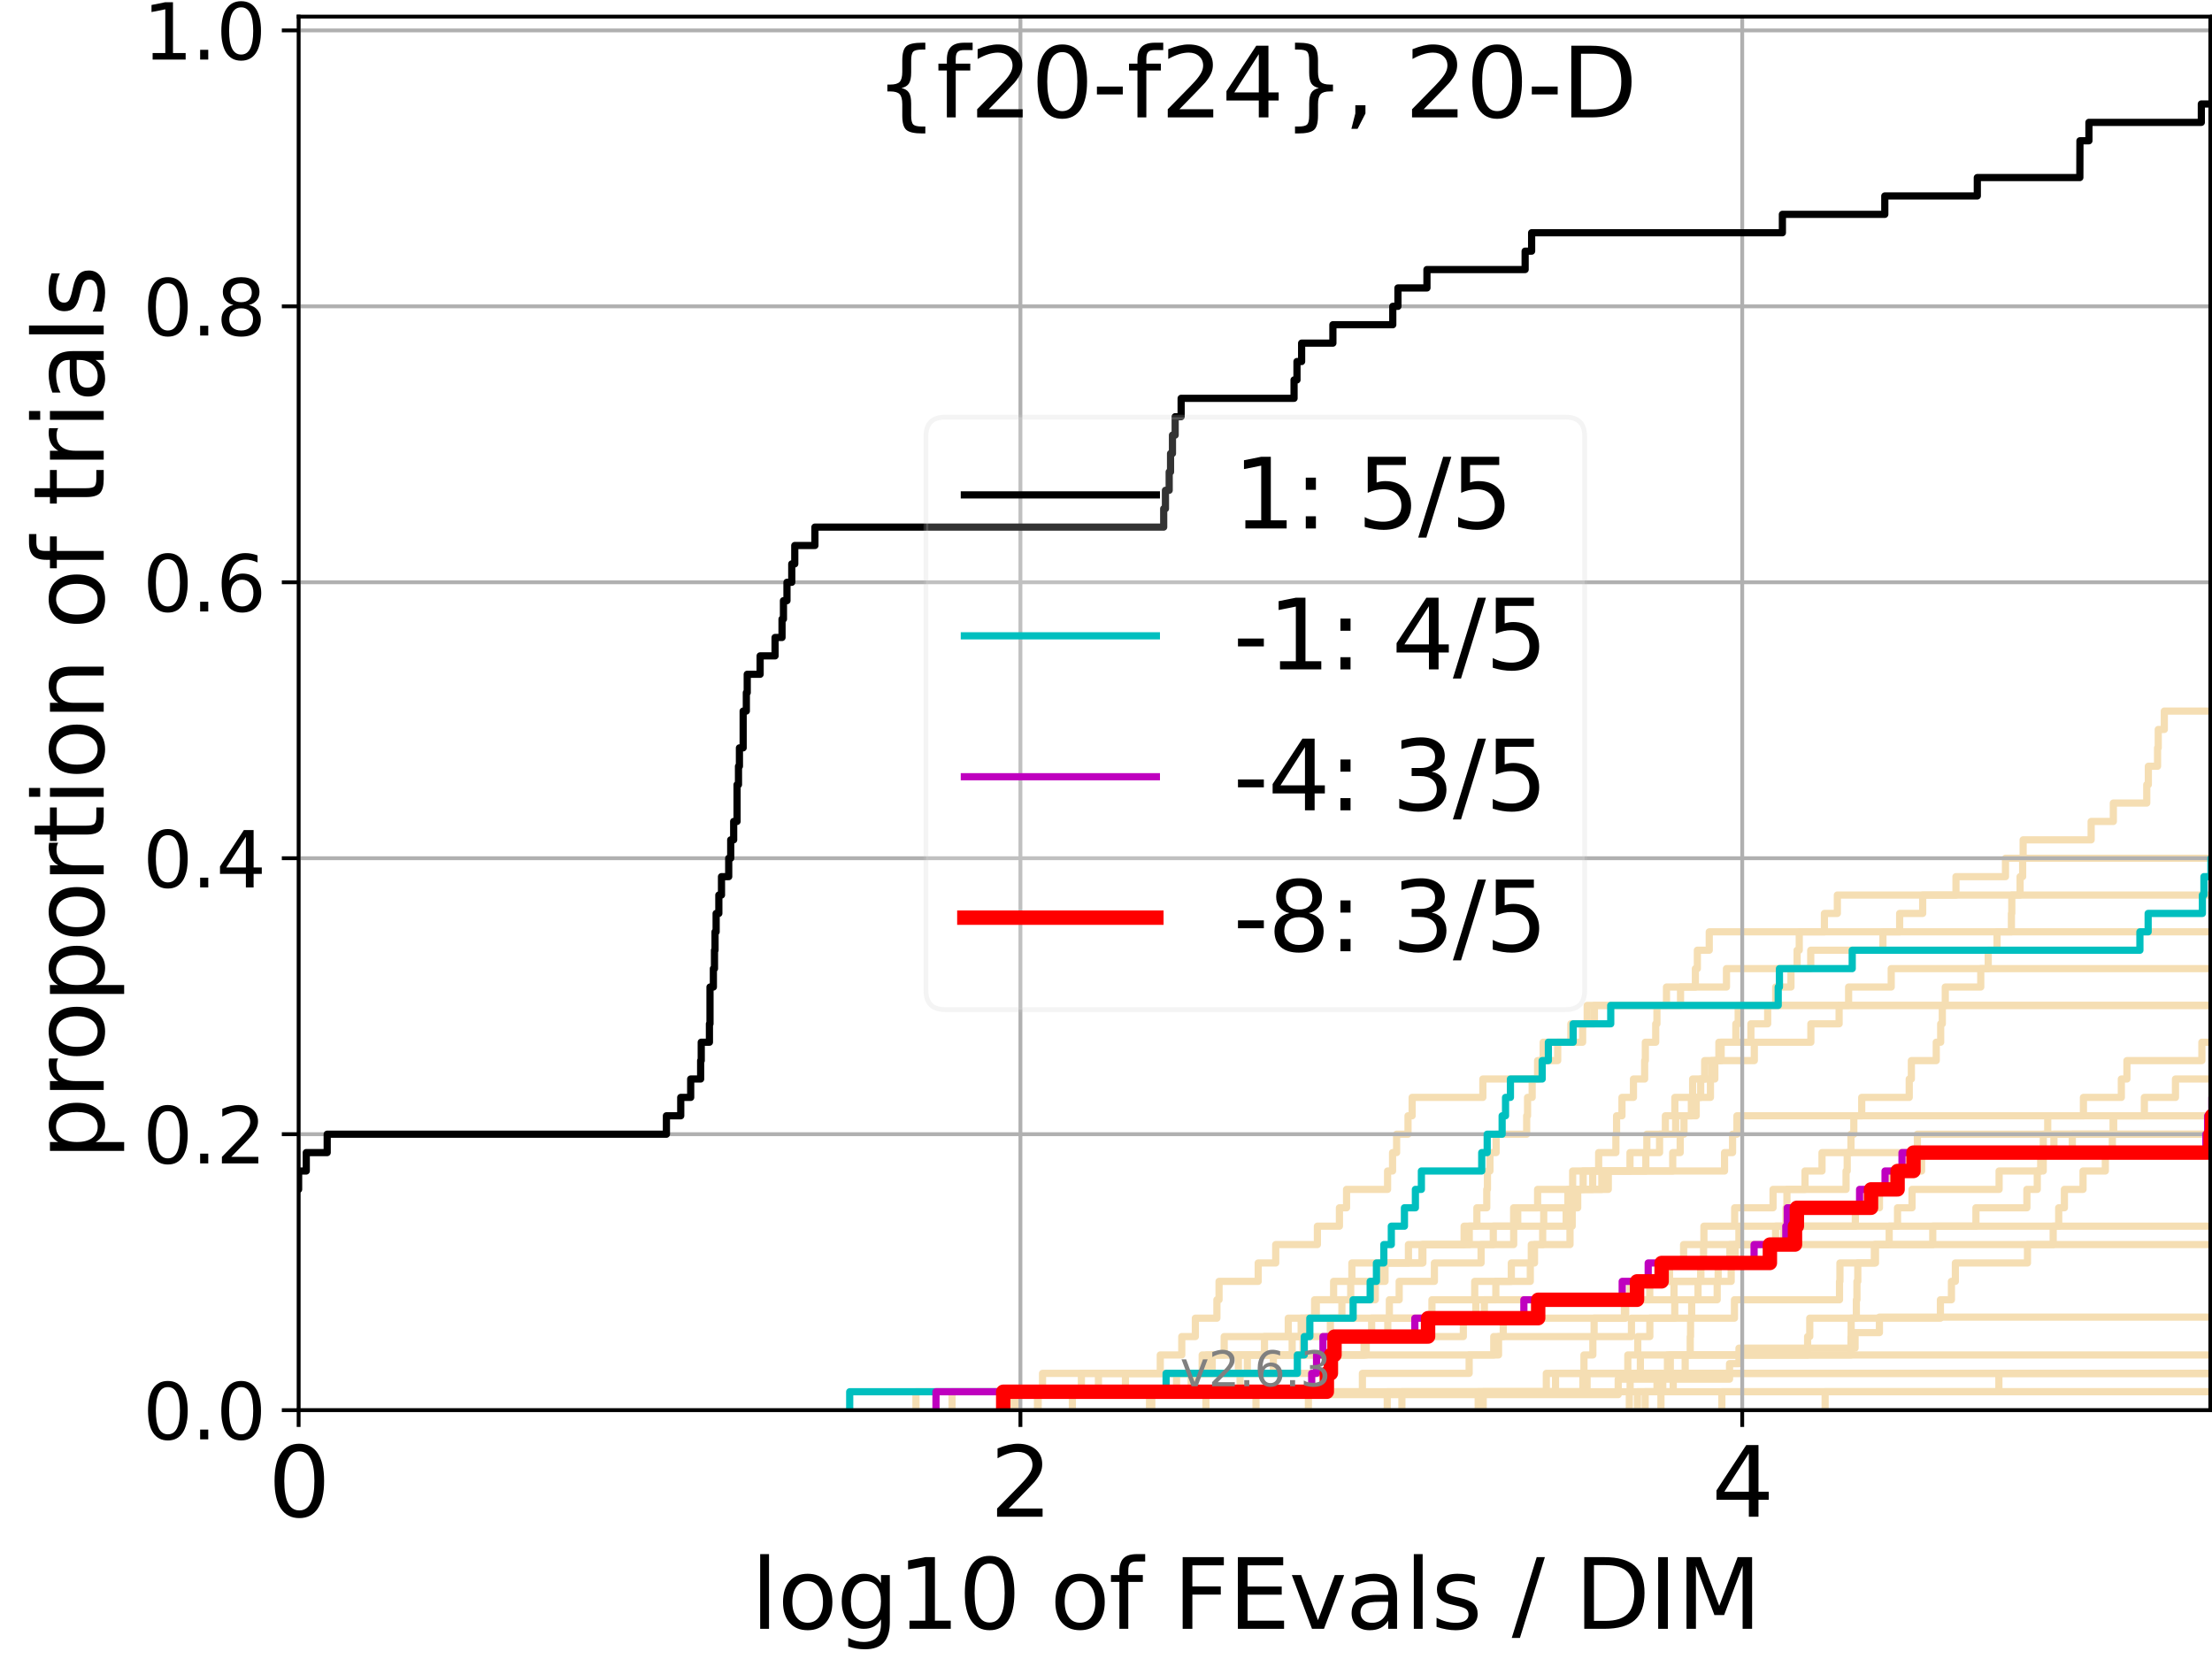 <?xml version="1.0" encoding="utf-8" standalone="no"?>
<!DOCTYPE svg PUBLIC "-//W3C//DTD SVG 1.1//EN"
  "http://www.w3.org/Graphics/SVG/1.1/DTD/svg11.dtd">
<svg xmlns:xlink="http://www.w3.org/1999/xlink" width="460.8pt" height="345.6pt" viewBox="0 0 460.8 345.6" xmlns="http://www.w3.org/2000/svg" version="1.1">
 <defs>
  <style type="text/css">*{stroke-linejoin: round; stroke-linecap: butt}</style>
 </defs>
 <g id="figure_1">
  <g id="patch_1">
   <path d="M 0 345.6 
L 460.8 345.6 
L 460.8 0 
L 0 0 
z
" style="fill: #ffffff"/>
  </g>
  <g id="axes_1">
   <g id="patch_2">
    <path d="M 62.208 293.76 
L 460.8 293.76 
L 460.8 3.456 
L 62.208 3.456 
z
" style="fill: #ffffff"/>
   </g>
   <g id="line2d_1"/>
   <g id="line2d_2"/>
   <g id="line2d_3">
    <path d="M 211.712 293.76 
L 211.712 289.928 
L 245.094 289.928 
L 245.094 286.095 
L 259.847 286.095 
L 259.847 282.263 
L 284.164 282.263 
L 284.164 278.43 
L 289.101 278.43 
L 289.101 274.598 
L 289.429 274.598 
L 289.429 270.766 
L 291.474 270.766 
L 291.474 266.933 
L 298.811 266.933 
L 298.811 263.101 
L 308.535 263.101 
L 308.535 259.268 
L 315.328 259.268 
L 315.328 255.436 
L 316.167 255.436 
L 316.167 251.604 
L 320.312 251.604 
L 320.312 247.771 
L 331.785 247.771 
L 331.785 243.939 
L 359.253 243.939 
L 359.253 240.106 
L 360.923 240.106 
L 360.923 236.274 
L 361.833 236.274 
L 361.833 232.442 
L 361.833 232.442 
L 361.833 232.442 
L 460.8 232.442 
" clip-path="url(#p102cafe382)" style="fill: none; stroke: #f5deb3; stroke-width: 1.5; stroke-linecap: square"/>
   </g>
   <g id="line2d_4">
    <path d="M 239.938 293.76 
L 239.938 289.928 
L 248.143 289.928 
L 248.143 286.095 
L 252.53 286.095 
L 252.53 282.263 
L 269.182 282.263 
L 269.182 278.43 
L 272.078 278.43 
L 272.078 274.598 
L 309.221 274.598 
L 309.221 270.766 
L 311.611 270.766 
L 311.611 266.933 
L 314.838 266.933 
L 314.838 263.101 
L 319.664 263.101 
L 319.664 259.268 
L 321.367 259.268 
L 321.367 255.436 
L 326.259 255.436 
L 326.259 251.604 
L 328.558 251.604 
L 328.558 247.771 
L 329.801 247.771 
L 329.801 243.939 
L 333.027 243.939 
L 333.027 240.106 
L 336.619 240.106 
L 336.619 236.274 
L 336.762 236.274 
L 336.762 232.442 
L 337.885 232.442 
L 337.885 228.609 
L 340.279 228.609 
L 340.279 224.777 
L 342.609 224.777 
L 342.609 220.944 
L 342.754 220.944 
L 342.754 217.112 
L 344.914 217.112 
L 344.914 213.28 
L 345.17 213.28 
L 345.17 209.447 
L 350.085 209.447 
L 350.085 205.615 
L 353.179 205.615 
L 353.179 201.782 
L 353.592 201.782 
L 353.592 197.95 
L 356.068 197.95 
L 356.068 194.118 
L 356.068 194.118 
L 356.068 194.118 
L 460.8 194.118 
" clip-path="url(#p102cafe382)" style="fill: none; stroke: #f5deb3; stroke-width: 1.5; stroke-linecap: square"/>
   </g>
   <g id="line2d_5"/>
   <g id="line2d_6"/>
   <g id="line2d_7">
    <path d="M 216.273 293.76 
L 216.273 289.928 
L 277.187 289.928 
L 277.187 286.095 
L 278.031 286.095 
L 278.031 282.263 
L 311.176 282.263 
L 311.176 278.43 
L 313.153 278.43 
L 313.153 274.598 
L 338.401 274.598 
L 338.401 270.766 
L 343.674 270.766 
L 343.674 266.933 
L 347.797 266.933 
L 347.797 263.101 
L 350.723 263.101 
L 350.723 259.268 
L 369.89 259.268 
L 369.89 255.436 
L 386.5 255.436 
L 386.5 251.604 
L 391.524 251.604 
L 391.524 247.771 
L 393.954 247.771 
L 393.954 243.939 
L 400.306 243.939 
L 400.306 240.106 
L 431.703 240.106 
L 431.703 236.274 
L 440.2 236.274 
L 440.2 232.442 
L 461.8 232.442 
" clip-path="url(#p102cafe382)" style="fill: none; stroke: #f5deb3; stroke-width: 1.5; stroke-linecap: square"/>
   </g>
   <g id="line2d_8"/>
   <g id="line2d_9">
    <path d="M 216.127 293.76 
L 216.127 289.928 
L 217.178 289.928 
L 217.178 286.095 
L 257.979 286.095 
L 257.979 282.263 
L 284.609 282.263 
L 284.609 278.43 
L 304.838 278.43 
L 304.838 274.598 
L 307.439 274.598 
L 307.439 270.766 
L 339.595 270.766 
L 339.595 266.933 
L 354.285 266.933 
L 354.285 263.101 
L 368.459 263.101 
L 368.459 259.268 
L 371.578 259.268 
L 371.578 255.436 
L 372.061 255.436 
L 372.061 251.604 
L 372.253 251.604 
L 372.253 247.771 
L 384.565 247.771 
L 384.565 243.939 
L 384.807 243.939 
L 384.807 240.106 
L 385.59 240.106 
L 385.59 236.274 
L 386.184 236.274 
L 386.184 232.442 
L 387.831 232.442 
L 387.831 228.609 
L 397.727 228.609 
L 397.727 224.777 
L 398.174 224.777 
L 398.174 220.944 
L 403.355 220.944 
L 403.355 217.112 
L 404.279 217.112 
L 404.279 213.28 
L 404.619 213.28 
L 404.619 209.447 
L 405.237 209.447 
L 405.237 205.615 
L 412.63 205.615 
L 412.63 201.782 
L 414.184 201.782 
L 414.184 197.95 
L 416.022 197.95 
L 416.022 194.118 
L 419.015 194.118 
L 419.015 190.285 
L 419.094 190.285 
L 419.094 186.453 
L 420.82 186.453 
L 420.82 182.621 
L 421.355 182.621 
L 421.355 178.788 
L 421.455 178.788 
L 421.455 174.956 
L 435.623 174.956 
L 435.623 171.123 
L 440.248 171.123 
L 440.248 167.291 
L 447.209 167.291 
L 447.209 163.459 
L 447.539 163.459 
L 447.539 159.626 
L 449.456 159.626 
L 449.456 155.794 
L 449.602 155.794 
L 449.602 151.961 
L 450.866 151.961 
L 450.866 148.129 
L 461.8 148.129 
" clip-path="url(#p102cafe382)" style="fill: none; stroke: #f5deb3; stroke-width: 1.5; stroke-linecap: square"/>
   </g>
   <g id="line2d_10">
    <path d="M 380.208 293.76 
L 380.208 289.928 
L 416.401 289.928 
L 416.401 286.095 
L 416.401 286.095 
L 416.401 286.095 
L 460.8 286.095 
" clip-path="url(#p102cafe382)" style="fill: none; stroke: #f5deb3; stroke-width: 1.5; stroke-linecap: square"/>
   </g>
   <g id="line2d_11">
    <path d="M 239.468 293.76 
L 239.468 289.928 
L 258.331 289.928 
L 258.331 286.095 
L 276.671 286.095 
L 276.671 282.263 
L 277.804 282.263 
L 277.804 278.43 
L 285.738 278.43 
L 285.738 274.598 
L 298.301 274.598 
L 298.301 270.766 
L 307.209 270.766 
L 307.209 266.933 
L 318.789 266.933 
L 318.789 263.101 
L 318.999 263.101 
L 318.999 259.268 
L 327.06 259.268 
L 327.06 255.436 
L 327.518 255.436 
L 327.518 251.604 
L 328.019 251.604 
L 328.019 247.771 
L 333.689 247.771 
L 333.689 243.939 
L 342.857 243.939 
L 342.857 240.106 
L 345.72 240.106 
L 345.72 236.274 
L 346.924 236.274 
L 346.924 232.442 
L 348.902 232.442 
L 348.902 228.609 
L 356.315 228.609 
L 356.315 224.777 
L 357.227 224.777 
L 357.227 220.944 
L 358.547 220.944 
L 358.547 217.112 
L 364.745 217.112 
L 364.745 213.28 
L 368.238 213.28 
L 368.238 209.447 
L 369.909 209.447 
L 369.909 205.615 
L 373.092 205.615 
L 373.092 201.782 
L 377.21 201.782 
L 377.21 197.95 
L 392.247 197.95 
L 392.247 194.118 
L 395.734 194.118 
L 395.734 190.285 
L 400.532 190.285 
L 400.532 186.453 
L 407.464 186.453 
L 407.464 182.621 
L 417.78 182.621 
L 417.78 178.788 
L 417.78 178.788 
L 417.78 178.788 
L 460.8 178.788 
" clip-path="url(#p102cafe382)" style="fill: none; stroke: #f5deb3; stroke-width: 1.5; stroke-linecap: square"/>
   </g>
   <g id="line2d_12">
    <path d="M 251.217 293.76 
L 251.217 289.928 
L 324.045 289.928 
L 324.045 286.095 
L 324.045 286.095 
L 324.045 286.095 
L 460.8 286.095 
" clip-path="url(#p102cafe382)" style="fill: none; stroke: #f5deb3; stroke-width: 1.5; stroke-linecap: square"/>
   </g>
   <g id="line2d_13"/>
   <g id="line2d_14">
    <path d="M 198.331 293.76 
L 198.331 289.928 
L 225.274 289.928 
L 225.274 286.095 
L 250.438 286.095 
L 250.438 282.263 
L 263.417 282.263 
L 263.417 278.43 
L 271.057 278.43 
L 271.057 274.598 
L 273.857 274.598 
L 273.857 270.766 
L 277.815 270.766 
L 277.815 266.933 
L 288.527 266.933 
L 288.527 263.101 
L 296.221 263.101 
L 296.221 259.268 
L 306.074 259.268 
L 306.074 255.436 
L 315.319 255.436 
L 315.319 251.604 
L 328.663 251.604 
L 328.663 247.771 
L 335.036 247.771 
L 335.036 243.939 
L 348.458 243.939 
L 348.458 240.106 
L 350.015 240.106 
L 350.015 236.274 
L 350.806 236.274 
L 350.806 232.442 
L 353.349 232.442 
L 353.349 228.609 
L 354.285 228.609 
L 354.285 224.777 
L 355.114 224.777 
L 355.114 220.944 
L 358.076 220.944 
L 358.076 217.112 
L 361.608 217.112 
L 361.608 213.28 
L 362.098 213.28 
L 362.098 209.447 
L 362.098 209.447 
L 362.098 209.447 
L 460.8 209.447 
" clip-path="url(#p102cafe382)" style="fill: none; stroke: #f5deb3; stroke-width: 1.5; stroke-linecap: square"/>
   </g>
   <g id="line2d_15"/>
   <g id="line2d_16">
    <path d="M 292.04 293.76 
L 292.04 289.928 
L 322.124 289.928 
L 322.124 286.095 
L 329.968 286.095 
L 329.968 282.263 
L 331.82 282.263 
L 331.82 278.43 
L 339.862 278.43 
L 339.862 274.598 
L 361.318 274.598 
L 361.318 270.766 
L 383.204 270.766 
L 383.204 266.933 
L 383.293 266.933 
L 383.293 263.101 
L 390.465 263.101 
L 390.465 259.268 
L 402.627 259.268 
L 402.627 255.436 
L 411.622 255.436 
L 411.622 251.604 
L 422.24 251.604 
L 422.24 247.771 
L 424.4 247.771 
L 424.4 243.939 
L 425.115 243.939 
L 425.115 240.106 
L 425.657 240.106 
L 425.657 236.274 
L 426.578 236.274 
L 426.578 232.442 
L 434.016 232.442 
L 434.016 228.609 
L 441.914 228.609 
L 441.914 224.777 
L 443.078 224.777 
L 443.078 220.944 
L 458.691 220.944 
L 458.691 217.112 
L 460.998 217.112 
L 460.998 213.28 
L 461.314 213.28 
L 461.314 209.447 
L 461.8 209.447 
" clip-path="url(#p102cafe382)" style="fill: none; stroke: #f5deb3; stroke-width: 1.5; stroke-linecap: square"/>
   </g>
   <g id="line2d_17"/>
   <g id="line2d_18">
    <path d="M 190.81 293.76 
L 190.81 289.928 
L 234.453 289.928 
L 234.453 286.095 
L 241.704 286.095 
L 241.704 282.263 
L 246.185 282.263 
L 246.185 278.43 
L 249.015 278.43 
L 249.015 274.598 
L 253.505 274.598 
L 253.505 270.766 
L 253.949 270.766 
L 253.949 266.933 
L 262.108 266.933 
L 262.108 263.101 
L 265.756 263.101 
L 265.756 259.268 
L 274.439 259.268 
L 274.439 255.436 
L 279.027 255.436 
L 279.027 251.604 
L 280.512 251.604 
L 280.512 247.771 
L 289.059 247.771 
L 289.059 243.939 
L 290.095 243.939 
L 290.095 240.106 
L 290.942 240.106 
L 290.942 236.274 
L 293.316 236.274 
L 293.316 232.442 
L 294.174 232.442 
L 294.174 228.609 
L 308.905 228.609 
L 308.905 224.777 
L 320.685 224.777 
L 320.685 220.944 
L 321.474 220.944 
L 321.474 217.112 
L 329.69 217.112 
L 329.69 213.28 
L 330.641 213.28 
L 330.641 209.447 
L 330.641 209.447 
L 330.641 209.447 
L 460.8 209.447 
" clip-path="url(#p102cafe382)" style="fill: none; stroke: #f5deb3; stroke-width: 1.5; stroke-linecap: square"/>
   </g>
   <g id="line2d_19">
    <path d="M 341.107 293.76 
L 341.107 289.928 
L 345.187 289.928 
L 345.187 286.095 
L 347.956 286.095 
L 347.956 282.263 
L 352.102 282.263 
L 352.102 278.43 
L 352.173 278.43 
L 352.173 274.598 
L 352.409 274.598 
L 352.409 270.766 
L 353.729 270.766 
L 353.729 266.933 
L 354.3 266.933 
L 354.3 263.101 
L 354.885 263.101 
L 354.885 259.268 
L 354.958 259.268 
L 354.958 255.436 
L 361.363 255.436 
L 361.363 251.604 
L 369.358 251.604 
L 369.358 247.771 
L 376.016 247.771 
L 376.016 243.939 
L 379.557 243.939 
L 379.557 240.106 
L 399.426 240.106 
L 399.426 236.274 
L 461.8 236.274 
" clip-path="url(#p102cafe382)" style="fill: none; stroke: #f5deb3; stroke-width: 1.5; stroke-linecap: square"/>
   </g>
   <g id="line2d_20">
    <path d="M 223.395 293.76 
L 223.395 289.928 
L 228.824 289.928 
L 228.824 286.095 
L 265.266 286.095 
L 265.266 282.263 
L 271.441 282.263 
L 271.441 278.43 
L 277.14 278.43 
L 277.14 274.598 
L 279.542 274.598 
L 279.542 270.766 
L 281.376 270.766 
L 281.376 266.933 
L 281.62 266.933 
L 281.62 263.101 
L 293.404 263.101 
L 293.404 259.268 
L 305.002 259.268 
L 305.002 255.436 
L 307.663 255.436 
L 307.663 251.604 
L 309.719 251.604 
L 309.719 247.771 
L 309.863 247.771 
L 309.863 243.939 
L 310.384 243.939 
L 310.384 240.106 
L 311.671 240.106 
L 311.671 236.274 
L 318.034 236.274 
L 318.034 232.442 
L 318.218 232.442 
L 318.218 228.609 
L 319.179 228.609 
L 319.179 224.777 
L 320.309 224.777 
L 320.309 220.944 
L 324.496 220.944 
L 324.496 217.112 
L 327.239 217.112 
L 327.239 213.28 
L 332.144 213.28 
L 332.144 209.447 
L 347.158 209.447 
L 347.158 205.615 
L 359.655 205.615 
L 359.655 201.782 
L 374.37 201.782 
L 374.37 197.95 
L 374.817 197.95 
L 374.817 194.118 
L 380.061 194.118 
L 380.061 190.285 
L 382.755 190.285 
L 382.755 186.453 
L 382.755 186.453 
L 382.755 186.453 
L 460.8 186.453 
" clip-path="url(#p102cafe382)" style="fill: none; stroke: #f5deb3; stroke-width: 1.5; stroke-linecap: square"/>
   </g>
   <g id="line2d_21">
    <path d="M 358.691 293.76 
L 358.691 289.928 
L 358.691 289.928 
L 358.691 289.928 
L 460.8 289.928 
" clip-path="url(#p102cafe382)" style="fill: none; stroke: #f5deb3; stroke-width: 1.5; stroke-linecap: square"/>
   </g>
   <g id="line2d_22">
    <path d="M 307.934 293.76 
L 307.934 289.928 
L 330.616 289.928 
L 330.616 286.095 
L 339.105 286.095 
L 339.105 282.263 
L 341.173 282.263 
L 341.173 278.43 
L 343.689 278.43 
L 343.689 274.598 
L 348.882 274.598 
L 348.882 270.766 
L 357.72 270.766 
L 357.72 266.933 
L 357.923 266.933 
L 357.923 263.101 
L 360.365 263.101 
L 360.365 259.268 
L 360.365 259.268 
L 360.365 259.268 
L 460.8 259.268 
" clip-path="url(#p102cafe382)" style="fill: none; stroke: #f5deb3; stroke-width: 1.5; stroke-linecap: square"/>
   </g>
   <g id="line2d_23">
    <path d="M 288.99 293.76 
L 288.99 289.928 
L 288.99 289.928 
L 288.99 289.928 
L 460.8 289.928 
" clip-path="url(#p102cafe382)" style="fill: none; stroke: #f5deb3; stroke-width: 1.5; stroke-linecap: square"/>
   </g>
   <g id="line2d_24">
    <path d="M 342.719 293.76 
L 342.719 289.928 
L 348.563 289.928 
L 348.563 286.095 
L 351.054 286.095 
L 351.054 282.263 
L 385.594 282.263 
L 385.594 278.43 
L 385.626 278.43 
L 385.626 274.598 
L 386.713 274.598 
L 386.713 270.766 
L 386.835 270.766 
L 386.835 266.933 
L 387.013 266.933 
L 387.013 263.101 
L 390.698 263.101 
L 390.698 259.268 
L 393.551 259.268 
L 393.551 255.436 
L 395.288 255.436 
L 395.288 251.604 
L 398.311 251.604 
L 398.311 247.771 
L 416.449 247.771 
L 416.449 243.939 
L 425.643 243.939 
L 425.643 240.106 
L 427.869 240.106 
L 427.869 236.274 
L 461.8 236.274 
" clip-path="url(#p102cafe382)" style="fill: none; stroke: #f5deb3; stroke-width: 1.5; stroke-linecap: square"/>
   </g>
   <g id="line2d_25">
    <path d="M 346.003 293.76 
L 346.003 289.928 
L 346.386 289.928 
L 346.386 286.095 
L 347.362 286.095 
L 347.362 282.263 
L 347.362 282.263 
L 347.362 282.263 
L 460.8 282.263 
" clip-path="url(#p102cafe382)" style="fill: none; stroke: #f5deb3; stroke-width: 1.5; stroke-linecap: square"/>
   </g>
   <g id="line2d_26">
    <path d="M 272.565 293.76 
L 272.565 290.53 
L 337.102 290.53 
L 337.102 287.301 
L 360.294 287.301 
L 360.294 284.071 
L 362.263 284.071 
L 362.263 280.842 
L 386.443 280.842 
L 386.443 277.612 
L 391.519 277.612 
L 391.519 274.383 
L 391.519 274.383 
L 391.519 274.383 
L 460.8 274.383 
" clip-path="url(#p102cafe382)" style="fill: none; stroke: #f5deb3; stroke-width: 1.5; stroke-linecap: square"/>
   </g>
   <g id="line2d_27">
    <path d="M 210.76 293.76 
L 210.76 289.928 
L 248.563 289.928 
L 248.563 286.095 
L 251.392 286.095 
L 251.392 282.263 
L 255.021 282.263 
L 255.021 278.43 
L 268.368 278.43 
L 268.368 274.598 
L 274.21 274.598 
L 274.21 270.766 
L 286.502 270.766 
L 286.502 266.933 
L 287.25 266.933 
L 287.25 263.101 
L 296.41 263.101 
L 296.41 259.268 
L 311.08 259.268 
L 311.08 255.436 
L 321.585 255.436 
L 321.585 251.604 
L 326.618 251.604 
L 326.618 247.771 
L 327.611 247.771 
L 327.611 243.939 
L 339.556 243.939 
L 339.556 240.106 
L 343.07 240.106 
L 343.07 236.274 
L 349.067 236.274 
L 349.067 232.442 
L 352.34 232.442 
L 352.34 228.609 
L 352.605 228.609 
L 352.605 224.777 
L 356.563 224.777 
L 356.563 220.944 
L 365.455 220.944 
L 365.455 217.112 
L 377.235 217.112 
L 377.235 213.28 
L 383.121 213.28 
L 383.121 209.447 
L 385.1 209.447 
L 385.1 205.615 
L 393.974 205.615 
L 393.974 201.782 
L 393.974 201.782 
L 393.974 201.782 
L 460.8 201.782 
" clip-path="url(#p102cafe382)" style="fill: none; stroke: #f5deb3; stroke-width: 1.5; stroke-linecap: square"/>
   </g>
   <g id="line2d_28">
    <path d="M 339.418 293.76 
L 339.418 289.928 
L 339.583 289.928 
L 339.583 286.095 
L 341.718 286.095 
L 341.718 282.263 
L 376.561 282.263 
L 376.561 278.43 
L 377.005 278.43 
L 377.005 274.598 
L 404.222 274.598 
L 404.222 270.766 
L 406.518 270.766 
L 406.518 266.933 
L 407.34 266.933 
L 407.34 263.101 
L 422.36 263.101 
L 422.36 259.268 
L 427.715 259.268 
L 427.715 255.436 
L 428.862 255.436 
L 428.862 251.604 
L 430.052 251.604 
L 430.052 247.771 
L 433.934 247.771 
L 433.934 243.939 
L 438.578 243.939 
L 438.578 240.106 
L 440.044 240.106 
L 440.044 236.274 
L 440.313 236.274 
L 440.313 232.442 
L 446.711 232.442 
L 446.711 228.609 
L 453.192 228.609 
L 453.192 224.777 
L 461.8 224.777 
" clip-path="url(#p102cafe382)" style="fill: none; stroke: #f5deb3; stroke-width: 1.5; stroke-linecap: square"/>
   </g>
   <g id="line2d_29">
    <path d="M 308.976 293.76 
L 308.976 289.928 
L 329.741 289.928 
L 329.741 286.095 
L 329.741 286.095 
L 329.741 286.095 
L 460.8 286.095 
" clip-path="url(#p102cafe382)" style="fill: none; stroke: #f5deb3; stroke-width: 1.5; stroke-linecap: square"/>
   </g>
   <g id="line2d_30">
    <path d="M 261.646 293.76 
L 261.646 289.928 
L 283.814 289.928 
L 283.814 286.095 
L 306.051 286.095 
L 306.051 282.263 
L 312.174 282.263 
L 312.174 278.43 
L 332.079 278.43 
L 332.079 274.598 
L 338.658 274.598 
L 338.658 270.766 
L 348.723 270.766 
L 348.723 266.933 
L 360.635 266.933 
L 360.635 263.101 
L 361.455 263.101 
L 361.455 259.268 
L 362.244 259.268 
L 362.244 255.436 
L 362.244 255.436 
L 362.244 255.436 
L 460.8 255.436 
" clip-path="url(#p102cafe382)" style="fill: none; stroke: #f5deb3; stroke-width: 1.5; stroke-linecap: square"/>
   </g>
   <g id="matplotlib.axis_1">
    <g id="xtick_1">
     <g id="line2d_31">
      <path d="M 62.208 293.76 
L 62.208 3.456 
" clip-path="url(#p102cafe382)" style="fill: none; stroke: #b0b0b0; stroke-width: 0.8; stroke-linecap: square"/>
     </g>
     <g id="line2d_32">
      <defs>
       <path id="m9849477abe" d="M 0 0 
L 0 3.5 
" style="stroke: #000000; stroke-width: 0.8"/>
      </defs>
      <g>
       <use xlink:href="#m9849477abe" x="62.208" y="293.76" style="stroke: #000000; stroke-width: 0.8"/>
      </g>
     </g>
     <g id="text_1">
      <!-- 0 -->
      <g transform="translate(55.846 315.957)scale(0.2 -0.2)">
       <defs>
        <path id="DejaVuSans-30" d="M 2034 4250 
Q 1547 4250 1301 3770 
Q 1056 3291 1056 2328 
Q 1056 1369 1301 889 
Q 1547 409 2034 409 
Q 2525 409 2770 889 
Q 3016 1369 3016 2328 
Q 3016 3291 2770 3770 
Q 2525 4250 2034 4250 
z
M 2034 4750 
Q 2819 4750 3233 4129 
Q 3647 3509 3647 2328 
Q 3647 1150 3233 529 
Q 2819 -91 2034 -91 
Q 1250 -91 836 529 
Q 422 1150 422 2328 
Q 422 3509 836 4129 
Q 1250 4750 2034 4750 
z
" transform="scale(0.016)"/>
       </defs>
       <use xlink:href="#DejaVuSans-30"/>
      </g>
     </g>
    </g>
    <g id="xtick_2">
     <g id="line2d_33">
      <path d="M 212.572 293.76 
L 212.572 3.456 
" clip-path="url(#p102cafe382)" style="fill: none; stroke: #b0b0b0; stroke-width: 0.8; stroke-linecap: square"/>
     </g>
     <g id="line2d_34">
      <g>
       <use xlink:href="#m9849477abe" x="212.572" y="293.76" style="stroke: #000000; stroke-width: 0.8"/>
      </g>
     </g>
     <g id="text_2">
      <!-- 2 -->
      <g transform="translate(206.21 315.957)scale(0.2 -0.2)">
       <defs>
        <path id="DejaVuSans-32" d="M 1228 531 
L 3431 531 
L 3431 0 
L 469 0 
L 469 531 
Q 828 903 1448 1529 
Q 2069 2156 2228 2338 
Q 2531 2678 2651 2914 
Q 2772 3150 2772 3378 
Q 2772 3750 2511 3984 
Q 2250 4219 1831 4219 
Q 1534 4219 1204 4116 
Q 875 4013 500 3803 
L 500 4441 
Q 881 4594 1212 4672 
Q 1544 4750 1819 4750 
Q 2544 4750 2975 4387 
Q 3406 4025 3406 3419 
Q 3406 3131 3298 2873 
Q 3191 2616 2906 2266 
Q 2828 2175 2409 1742 
Q 1991 1309 1228 531 
z
" transform="scale(0.016)"/>
       </defs>
       <use xlink:href="#DejaVuSans-32"/>
      </g>
     </g>
    </g>
    <g id="xtick_3">
     <g id="line2d_35">
      <path d="M 362.937 293.76 
L 362.937 3.456 
" clip-path="url(#p102cafe382)" style="fill: none; stroke: #b0b0b0; stroke-width: 0.8; stroke-linecap: square"/>
     </g>
     <g id="line2d_36">
      <g>
       <use xlink:href="#m9849477abe" x="362.937" y="293.76" style="stroke: #000000; stroke-width: 0.8"/>
      </g>
     </g>
     <g id="text_3">
      <!-- 4 -->
      <g transform="translate(356.574 315.957)scale(0.2 -0.2)">
       <defs>
        <path id="DejaVuSans-34" d="M 2419 4116 
L 825 1625 
L 2419 1625 
L 2419 4116 
z
M 2253 4666 
L 3047 4666 
L 3047 1625 
L 3713 1625 
L 3713 1100 
L 3047 1100 
L 3047 0 
L 2419 0 
L 2419 1100 
L 313 1100 
L 313 1709 
L 2253 4666 
z
" transform="scale(0.016)"/>
       </defs>
       <use xlink:href="#DejaVuSans-34"/>
      </g>
     </g>
    </g>
    <g id="text_4">
     <!-- log10 of FEvals / DIM -->
     <g transform="translate(156.431 339.313)scale(0.2 -0.2)">
      <defs>
       <path id="DejaVuSans-6c" d="M 603 4863 
L 1178 4863 
L 1178 0 
L 603 0 
L 603 4863 
z
" transform="scale(0.016)"/>
       <path id="DejaVuSans-6f" d="M 1959 3097 
Q 1497 3097 1228 2736 
Q 959 2375 959 1747 
Q 959 1119 1226 758 
Q 1494 397 1959 397 
Q 2419 397 2687 759 
Q 2956 1122 2956 1747 
Q 2956 2369 2687 2733 
Q 2419 3097 1959 3097 
z
M 1959 3584 
Q 2709 3584 3137 3096 
Q 3566 2609 3566 1747 
Q 3566 888 3137 398 
Q 2709 -91 1959 -91 
Q 1206 -91 779 398 
Q 353 888 353 1747 
Q 353 2609 779 3096 
Q 1206 3584 1959 3584 
z
" transform="scale(0.016)"/>
       <path id="DejaVuSans-67" d="M 2906 1791 
Q 2906 2416 2648 2759 
Q 2391 3103 1925 3103 
Q 1463 3103 1205 2759 
Q 947 2416 947 1791 
Q 947 1169 1205 825 
Q 1463 481 1925 481 
Q 2391 481 2648 825 
Q 2906 1169 2906 1791 
z
M 3481 434 
Q 3481 -459 3084 -895 
Q 2688 -1331 1869 -1331 
Q 1566 -1331 1297 -1286 
Q 1028 -1241 775 -1147 
L 775 -588 
Q 1028 -725 1275 -790 
Q 1522 -856 1778 -856 
Q 2344 -856 2625 -561 
Q 2906 -266 2906 331 
L 2906 616 
Q 2728 306 2450 153 
Q 2172 0 1784 0 
Q 1141 0 747 490 
Q 353 981 353 1791 
Q 353 2603 747 3093 
Q 1141 3584 1784 3584 
Q 2172 3584 2450 3431 
Q 2728 3278 2906 2969 
L 2906 3500 
L 3481 3500 
L 3481 434 
z
" transform="scale(0.016)"/>
       <path id="DejaVuSans-31" d="M 794 531 
L 1825 531 
L 1825 4091 
L 703 3866 
L 703 4441 
L 1819 4666 
L 2450 4666 
L 2450 531 
L 3481 531 
L 3481 0 
L 794 0 
L 794 531 
z
" transform="scale(0.016)"/>
       <path id="DejaVuSans-20" transform="scale(0.016)"/>
       <path id="DejaVuSans-66" d="M 2375 4863 
L 2375 4384 
L 1825 4384 
Q 1516 4384 1395 4259 
Q 1275 4134 1275 3809 
L 1275 3500 
L 2222 3500 
L 2222 3053 
L 1275 3053 
L 1275 0 
L 697 0 
L 697 3053 
L 147 3053 
L 147 3500 
L 697 3500 
L 697 3744 
Q 697 4328 969 4595 
Q 1241 4863 1831 4863 
L 2375 4863 
z
" transform="scale(0.016)"/>
       <path id="DejaVuSans-46" d="M 628 4666 
L 3309 4666 
L 3309 4134 
L 1259 4134 
L 1259 2759 
L 3109 2759 
L 3109 2228 
L 1259 2228 
L 1259 0 
L 628 0 
L 628 4666 
z
" transform="scale(0.016)"/>
       <path id="DejaVuSans-45" d="M 628 4666 
L 3578 4666 
L 3578 4134 
L 1259 4134 
L 1259 2753 
L 3481 2753 
L 3481 2222 
L 1259 2222 
L 1259 531 
L 3634 531 
L 3634 0 
L 628 0 
L 628 4666 
z
" transform="scale(0.016)"/>
       <path id="DejaVuSans-76" d="M 191 3500 
L 800 3500 
L 1894 563 
L 2988 3500 
L 3597 3500 
L 2284 0 
L 1503 0 
L 191 3500 
z
" transform="scale(0.016)"/>
       <path id="DejaVuSans-61" d="M 2194 1759 
Q 1497 1759 1228 1600 
Q 959 1441 959 1056 
Q 959 750 1161 570 
Q 1363 391 1709 391 
Q 2188 391 2477 730 
Q 2766 1069 2766 1631 
L 2766 1759 
L 2194 1759 
z
M 3341 1997 
L 3341 0 
L 2766 0 
L 2766 531 
Q 2569 213 2275 61 
Q 1981 -91 1556 -91 
Q 1019 -91 701 211 
Q 384 513 384 1019 
Q 384 1609 779 1909 
Q 1175 2209 1959 2209 
L 2766 2209 
L 2766 2266 
Q 2766 2663 2505 2880 
Q 2244 3097 1772 3097 
Q 1472 3097 1187 3025 
Q 903 2953 641 2809 
L 641 3341 
Q 956 3463 1253 3523 
Q 1550 3584 1831 3584 
Q 2591 3584 2966 3190 
Q 3341 2797 3341 1997 
z
" transform="scale(0.016)"/>
       <path id="DejaVuSans-73" d="M 2834 3397 
L 2834 2853 
Q 2591 2978 2328 3040 
Q 2066 3103 1784 3103 
Q 1356 3103 1142 2972 
Q 928 2841 928 2578 
Q 928 2378 1081 2264 
Q 1234 2150 1697 2047 
L 1894 2003 
Q 2506 1872 2764 1633 
Q 3022 1394 3022 966 
Q 3022 478 2636 193 
Q 2250 -91 1575 -91 
Q 1294 -91 989 -36 
Q 684 19 347 128 
L 347 722 
Q 666 556 975 473 
Q 1284 391 1588 391 
Q 1994 391 2212 530 
Q 2431 669 2431 922 
Q 2431 1156 2273 1281 
Q 2116 1406 1581 1522 
L 1381 1569 
Q 847 1681 609 1914 
Q 372 2147 372 2553 
Q 372 3047 722 3315 
Q 1072 3584 1716 3584 
Q 2034 3584 2315 3537 
Q 2597 3491 2834 3397 
z
" transform="scale(0.016)"/>
       <path id="DejaVuSans-2f" d="M 1625 4666 
L 2156 4666 
L 531 -594 
L 0 -594 
L 1625 4666 
z
" transform="scale(0.016)"/>
       <path id="DejaVuSans-44" d="M 1259 4147 
L 1259 519 
L 2022 519 
Q 2988 519 3436 956 
Q 3884 1394 3884 2338 
Q 3884 3275 3436 3711 
Q 2988 4147 2022 4147 
L 1259 4147 
z
M 628 4666 
L 1925 4666 
Q 3281 4666 3915 4102 
Q 4550 3538 4550 2338 
Q 4550 1131 3912 565 
Q 3275 0 1925 0 
L 628 0 
L 628 4666 
z
" transform="scale(0.016)"/>
       <path id="DejaVuSans-49" d="M 628 4666 
L 1259 4666 
L 1259 0 
L 628 0 
L 628 4666 
z
" transform="scale(0.016)"/>
       <path id="DejaVuSans-4d" d="M 628 4666 
L 1569 4666 
L 2759 1491 
L 3956 4666 
L 4897 4666 
L 4897 0 
L 4281 0 
L 4281 4097 
L 3078 897 
L 2444 897 
L 1241 4097 
L 1241 0 
L 628 0 
L 628 4666 
z
" transform="scale(0.016)"/>
      </defs>
      <use xlink:href="#DejaVuSans-6c"/>
      <use xlink:href="#DejaVuSans-6f" x="27.783"/>
      <use xlink:href="#DejaVuSans-67" x="88.965"/>
      <use xlink:href="#DejaVuSans-31" x="152.441"/>
      <use xlink:href="#DejaVuSans-30" x="216.064"/>
      <use xlink:href="#DejaVuSans-20" x="279.688"/>
      <use xlink:href="#DejaVuSans-6f" x="311.475"/>
      <use xlink:href="#DejaVuSans-66" x="372.656"/>
      <use xlink:href="#DejaVuSans-20" x="407.861"/>
      <use xlink:href="#DejaVuSans-46" x="439.648"/>
      <use xlink:href="#DejaVuSans-45" x="497.168"/>
      <use xlink:href="#DejaVuSans-76" x="560.352"/>
      <use xlink:href="#DejaVuSans-61" x="619.531"/>
      <use xlink:href="#DejaVuSans-6c" x="680.811"/>
      <use xlink:href="#DejaVuSans-73" x="708.594"/>
      <use xlink:href="#DejaVuSans-20" x="760.693"/>
      <use xlink:href="#DejaVuSans-2f" x="792.48"/>
      <use xlink:href="#DejaVuSans-20" x="826.172"/>
      <use xlink:href="#DejaVuSans-44" x="857.959"/>
      <use xlink:href="#DejaVuSans-49" x="934.961"/>
      <use xlink:href="#DejaVuSans-4d" x="964.453"/>
     </g>
    </g>
   </g>
   <g id="matplotlib.axis_2">
    <g id="ytick_1">
     <g id="line2d_37">
      <path d="M 62.208 293.76 
L 460.8 293.76 
" clip-path="url(#p102cafe382)" style="fill: none; stroke: #b0b0b0; stroke-width: 0.8; stroke-linecap: square"/>
     </g>
     <g id="line2d_38">
      <defs>
       <path id="mb60798dfba" d="M 0 0 
L -3.5 0 
" style="stroke: #000000; stroke-width: 0.8"/>
      </defs>
      <g>
       <use xlink:href="#mb60798dfba" x="62.208" y="293.76" style="stroke: #000000; stroke-width: 0.8"/>
      </g>
     </g>
     <g id="text_5">
      <!-- 0.0 -->
      <g transform="translate(29.763 299.839)scale(0.16 -0.16)">
       <defs>
        <path id="DejaVuSans-2e" d="M 684 794 
L 1344 794 
L 1344 0 
L 684 0 
L 684 794 
z
" transform="scale(0.016)"/>
       </defs>
       <use xlink:href="#DejaVuSans-30"/>
       <use xlink:href="#DejaVuSans-2e" x="63.623"/>
       <use xlink:href="#DejaVuSans-30" x="95.41"/>
      </g>
     </g>
    </g>
    <g id="ytick_2">
     <g id="line2d_39">
      <path d="M 62.208 236.274 
L 460.8 236.274 
" clip-path="url(#p102cafe382)" style="fill: none; stroke: #b0b0b0; stroke-width: 0.8; stroke-linecap: square"/>
     </g>
     <g id="line2d_40">
      <g>
       <use xlink:href="#mb60798dfba" x="62.208" y="236.274" style="stroke: #000000; stroke-width: 0.8"/>
      </g>
     </g>
     <g id="text_6">
      <!-- 0.2 -->
      <g transform="translate(29.763 242.353)scale(0.16 -0.16)">
       <use xlink:href="#DejaVuSans-30"/>
       <use xlink:href="#DejaVuSans-2e" x="63.623"/>
       <use xlink:href="#DejaVuSans-32" x="95.41"/>
      </g>
     </g>
    </g>
    <g id="ytick_3">
     <g id="line2d_41">
      <path d="M 62.208 178.788 
L 460.8 178.788 
" clip-path="url(#p102cafe382)" style="fill: none; stroke: #b0b0b0; stroke-width: 0.8; stroke-linecap: square"/>
     </g>
     <g id="line2d_42">
      <g>
       <use xlink:href="#mb60798dfba" x="62.208" y="178.788" style="stroke: #000000; stroke-width: 0.8"/>
      </g>
     </g>
     <g id="text_7">
      <!-- 0.4 -->
      <g transform="translate(29.763 184.867)scale(0.16 -0.16)">
       <use xlink:href="#DejaVuSans-30"/>
       <use xlink:href="#DejaVuSans-2e" x="63.623"/>
       <use xlink:href="#DejaVuSans-34" x="95.41"/>
      </g>
     </g>
    </g>
    <g id="ytick_4">
     <g id="line2d_43">
      <path d="M 62.208 121.302 
L 460.8 121.302 
" clip-path="url(#p102cafe382)" style="fill: none; stroke: #b0b0b0; stroke-width: 0.8; stroke-linecap: square"/>
     </g>
     <g id="line2d_44">
      <g>
       <use xlink:href="#mb60798dfba" x="62.208" y="121.302" style="stroke: #000000; stroke-width: 0.8"/>
      </g>
     </g>
     <g id="text_8">
      <!-- 0.6 -->
      <g transform="translate(29.763 127.381)scale(0.16 -0.16)">
       <defs>
        <path id="DejaVuSans-36" d="M 2113 2584 
Q 1688 2584 1439 2293 
Q 1191 2003 1191 1497 
Q 1191 994 1439 701 
Q 1688 409 2113 409 
Q 2538 409 2786 701 
Q 3034 994 3034 1497 
Q 3034 2003 2786 2293 
Q 2538 2584 2113 2584 
z
M 3366 4563 
L 3366 3988 
Q 3128 4100 2886 4159 
Q 2644 4219 2406 4219 
Q 1781 4219 1451 3797 
Q 1122 3375 1075 2522 
Q 1259 2794 1537 2939 
Q 1816 3084 2150 3084 
Q 2853 3084 3261 2657 
Q 3669 2231 3669 1497 
Q 3669 778 3244 343 
Q 2819 -91 2113 -91 
Q 1303 -91 875 529 
Q 447 1150 447 2328 
Q 447 3434 972 4092 
Q 1497 4750 2381 4750 
Q 2619 4750 2861 4703 
Q 3103 4656 3366 4563 
z
" transform="scale(0.016)"/>
       </defs>
       <use xlink:href="#DejaVuSans-30"/>
       <use xlink:href="#DejaVuSans-2e" x="63.623"/>
       <use xlink:href="#DejaVuSans-36" x="95.41"/>
      </g>
     </g>
    </g>
    <g id="ytick_5">
     <g id="line2d_45">
      <path d="M 62.208 63.816 
L 460.8 63.816 
" clip-path="url(#p102cafe382)" style="fill: none; stroke: #b0b0b0; stroke-width: 0.8; stroke-linecap: square"/>
     </g>
     <g id="line2d_46">
      <g>
       <use xlink:href="#mb60798dfba" x="62.208" y="63.816" style="stroke: #000000; stroke-width: 0.8"/>
      </g>
     </g>
     <g id="text_9">
      <!-- 0.8 -->
      <g transform="translate(29.763 69.895)scale(0.16 -0.16)">
       <defs>
        <path id="DejaVuSans-38" d="M 2034 2216 
Q 1584 2216 1326 1975 
Q 1069 1734 1069 1313 
Q 1069 891 1326 650 
Q 1584 409 2034 409 
Q 2484 409 2743 651 
Q 3003 894 3003 1313 
Q 3003 1734 2745 1975 
Q 2488 2216 2034 2216 
z
M 1403 2484 
Q 997 2584 770 2862 
Q 544 3141 544 3541 
Q 544 4100 942 4425 
Q 1341 4750 2034 4750 
Q 2731 4750 3128 4425 
Q 3525 4100 3525 3541 
Q 3525 3141 3298 2862 
Q 3072 2584 2669 2484 
Q 3125 2378 3379 2068 
Q 3634 1759 3634 1313 
Q 3634 634 3220 271 
Q 2806 -91 2034 -91 
Q 1263 -91 848 271 
Q 434 634 434 1313 
Q 434 1759 690 2068 
Q 947 2378 1403 2484 
z
M 1172 3481 
Q 1172 3119 1398 2916 
Q 1625 2713 2034 2713 
Q 2441 2713 2670 2916 
Q 2900 3119 2900 3481 
Q 2900 3844 2670 4047 
Q 2441 4250 2034 4250 
Q 1625 4250 1398 4047 
Q 1172 3844 1172 3481 
z
" transform="scale(0.016)"/>
       </defs>
       <use xlink:href="#DejaVuSans-30"/>
       <use xlink:href="#DejaVuSans-2e" x="63.623"/>
       <use xlink:href="#DejaVuSans-38" x="95.41"/>
      </g>
     </g>
    </g>
    <g id="ytick_6">
     <g id="line2d_47">
      <path d="M 62.208 6.33 
L 460.8 6.33 
" clip-path="url(#p102cafe382)" style="fill: none; stroke: #b0b0b0; stroke-width: 0.8; stroke-linecap: square"/>
     </g>
     <g id="line2d_48">
      <g>
       <use xlink:href="#mb60798dfba" x="62.208" y="6.33" style="stroke: #000000; stroke-width: 0.8"/>
      </g>
     </g>
     <g id="text_10">
      <!-- 1.0 -->
      <g transform="translate(29.763 12.409)scale(0.16 -0.16)">
       <use xlink:href="#DejaVuSans-31"/>
       <use xlink:href="#DejaVuSans-2e" x="63.623"/>
       <use xlink:href="#DejaVuSans-30" x="95.41"/>
      </g>
     </g>
    </g>
    <g id="text_11">
     <!-- proportion of trials -->
     <g transform="translate(21.604 241.614)rotate(-90)scale(0.2 -0.2)">
      <defs>
       <path id="DejaVuSans-70" d="M 1159 525 
L 1159 -1331 
L 581 -1331 
L 581 3500 
L 1159 3500 
L 1159 2969 
Q 1341 3281 1617 3432 
Q 1894 3584 2278 3584 
Q 2916 3584 3314 3078 
Q 3713 2572 3713 1747 
Q 3713 922 3314 415 
Q 2916 -91 2278 -91 
Q 1894 -91 1617 61 
Q 1341 213 1159 525 
z
M 3116 1747 
Q 3116 2381 2855 2742 
Q 2594 3103 2138 3103 
Q 1681 3103 1420 2742 
Q 1159 2381 1159 1747 
Q 1159 1113 1420 752 
Q 1681 391 2138 391 
Q 2594 391 2855 752 
Q 3116 1113 3116 1747 
z
" transform="scale(0.016)"/>
       <path id="DejaVuSans-72" d="M 2631 2963 
Q 2534 3019 2420 3045 
Q 2306 3072 2169 3072 
Q 1681 3072 1420 2755 
Q 1159 2438 1159 1844 
L 1159 0 
L 581 0 
L 581 3500 
L 1159 3500 
L 1159 2956 
Q 1341 3275 1631 3429 
Q 1922 3584 2338 3584 
Q 2397 3584 2469 3576 
Q 2541 3569 2628 3553 
L 2631 2963 
z
" transform="scale(0.016)"/>
       <path id="DejaVuSans-74" d="M 1172 4494 
L 1172 3500 
L 2356 3500 
L 2356 3053 
L 1172 3053 
L 1172 1153 
Q 1172 725 1289 603 
Q 1406 481 1766 481 
L 2356 481 
L 2356 0 
L 1766 0 
Q 1100 0 847 248 
Q 594 497 594 1153 
L 594 3053 
L 172 3053 
L 172 3500 
L 594 3500 
L 594 4494 
L 1172 4494 
z
" transform="scale(0.016)"/>
       <path id="DejaVuSans-69" d="M 603 3500 
L 1178 3500 
L 1178 0 
L 603 0 
L 603 3500 
z
M 603 4863 
L 1178 4863 
L 1178 4134 
L 603 4134 
L 603 4863 
z
" transform="scale(0.016)"/>
       <path id="DejaVuSans-6e" d="M 3513 2113 
L 3513 0 
L 2938 0 
L 2938 2094 
Q 2938 2591 2744 2837 
Q 2550 3084 2163 3084 
Q 1697 3084 1428 2787 
Q 1159 2491 1159 1978 
L 1159 0 
L 581 0 
L 581 3500 
L 1159 3500 
L 1159 2956 
Q 1366 3272 1645 3428 
Q 1925 3584 2291 3584 
Q 2894 3584 3203 3211 
Q 3513 2838 3513 2113 
z
" transform="scale(0.016)"/>
      </defs>
      <use xlink:href="#DejaVuSans-70"/>
      <use xlink:href="#DejaVuSans-72" x="63.477"/>
      <use xlink:href="#DejaVuSans-6f" x="102.34"/>
      <use xlink:href="#DejaVuSans-70" x="163.521"/>
      <use xlink:href="#DejaVuSans-6f" x="226.998"/>
      <use xlink:href="#DejaVuSans-72" x="288.18"/>
      <use xlink:href="#DejaVuSans-74" x="329.293"/>
      <use xlink:href="#DejaVuSans-69" x="368.502"/>
      <use xlink:href="#DejaVuSans-6f" x="396.285"/>
      <use xlink:href="#DejaVuSans-6e" x="457.467"/>
      <use xlink:href="#DejaVuSans-20" x="520.846"/>
      <use xlink:href="#DejaVuSans-6f" x="552.633"/>
      <use xlink:href="#DejaVuSans-66" x="613.814"/>
      <use xlink:href="#DejaVuSans-20" x="649.02"/>
      <use xlink:href="#DejaVuSans-74" x="680.807"/>
      <use xlink:href="#DejaVuSans-72" x="720.016"/>
      <use xlink:href="#DejaVuSans-69" x="761.129"/>
      <use xlink:href="#DejaVuSans-61" x="788.912"/>
      <use xlink:href="#DejaVuSans-6c" x="850.191"/>
      <use xlink:href="#DejaVuSans-73" x="877.975"/>
     </g>
    </g>
   </g>
   <g id="line2d_49">
    <path d="M -1 266.933 
L 0.265 266.933 
L 0.265 259.268 
L 9.658 259.268 
L 9.658 255.436 
L 39.576 255.436 
L 39.576 251.604 
L 42.688 251.604 
L 42.688 247.771 
L 62.208 247.771 
L 62.208 243.939 
L 63.801 243.939 
L 63.801 240.106 
L 68.161 240.106 
L 68.161 236.274 
L 138.827 236.274 
L 138.827 232.442 
L 141.811 232.442 
L 141.811 228.609 
L 143.883 228.609 
L 143.883 224.777 
L 145.957 224.777 
L 145.957 220.944 
L 146.082 220.944 
L 146.082 217.112 
L 147.788 217.112 
L 147.788 213.28 
L 147.907 213.28 
L 147.907 205.615 
L 148.609 205.615 
L 148.609 201.782 
L 148.84 201.782 
L 148.84 197.95 
L 148.954 197.95 
L 148.954 194.118 
L 149.183 194.118 
L 149.183 190.285 
L 149.747 190.285 
L 149.747 186.453 
L 150.301 186.453 
L 150.301 182.621 
L 151.805 182.621 
L 151.805 178.788 
L 152.222 178.788 
L 152.222 174.956 
L 152.838 174.956 
L 152.838 171.123 
L 153.543 171.123 
L 153.543 163.459 
L 153.84 163.459 
L 153.84 159.626 
L 154.037 159.626 
L 154.037 155.794 
L 154.812 155.794 
L 154.812 148.129 
L 155.475 148.129 
L 155.475 144.297 
L 155.662 144.297 
L 155.662 140.464 
L 158.348 140.464 
L 158.348 136.632 
L 161.46 136.632 
L 161.46 132.799 
L 162.911 132.799 
L 162.911 128.967 
L 163.208 128.967 
L 163.208 125.135 
L 163.941 125.135 
L 163.941 121.302 
L 164.939 121.302 
L 164.939 117.47 
L 165.565 117.47 
L 165.565 113.637 
L 169.761 113.637 
L 169.761 109.805 
L 242.419 109.805 
L 242.419 105.973 
L 242.783 105.973 
L 242.783 102.14 
L 243.563 102.14 
L 243.563 98.308 
L 243.846 98.308 
L 243.846 94.475 
L 244.245 94.475 
L 244.245 90.643 
L 244.809 90.643 
L 244.809 86.811 
L 246.051 86.811 
L 246.051 82.978 
L 269.575 82.978 
L 269.575 79.146 
L 270.185 79.146 
L 270.185 75.313 
L 271.152 75.313 
L 271.152 71.481 
L 277.666 71.481 
L 277.666 67.649 
L 290.14 67.649 
L 290.14 63.816 
L 291.218 63.816 
L 291.218 59.984 
L 297.26 59.984 
L 297.26 56.151 
L 317.714 56.151 
L 317.714 52.319 
L 319.065 52.319 
L 319.065 48.487 
L 371.305 48.487 
L 371.305 44.654 
L 392.636 44.654 
L 392.636 40.822 
L 411.911 40.822 
L 411.911 36.989 
L 433.269 36.989 
L 433.29 29.325 
L 435.162 29.325 
L 435.162 25.492 
L 458.578 25.492 
L 458.578 21.66 
L 458.578 21.66 
L 460.8 21.66 
L 460.8 21.66 
" clip-path="url(#p102cafe382)" style="fill: none; stroke: #000000; stroke-width: 1.5; stroke-linecap: square"/>
   </g>
   <g id="line2d_50">
    <path clip-path="url(#p102cafe382)" style="fill: none; stroke: #000000; stroke-width: 1.5; stroke-linecap: square"/>
   </g>
   <g id="line2d_51">
    <path d="M 177.01 293.76 
L 177.01 289.928 
L 242.919 289.928 
L 242.919 286.095 
L 270.263 286.095 
L 270.263 282.263 
L 271.704 282.263 
L 271.704 278.43 
L 272.86 278.43 
L 272.86 274.598 
L 281.881 274.598 
L 281.881 270.766 
L 285.434 270.766 
L 285.434 266.933 
L 286.738 266.933 
L 286.738 263.101 
L 288.276 263.101 
L 288.276 259.268 
L 289.837 259.268 
L 289.837 255.436 
L 292.57 255.436 
L 292.57 251.604 
L 294.852 251.604 
L 294.852 247.771 
L 296.101 247.771 
L 296.101 243.939 
L 308.672 243.939 
L 308.672 240.106 
L 309.81 240.106 
L 309.81 236.274 
L 312.922 236.274 
L 312.922 232.442 
L 313.631 232.442 
L 313.631 228.609 
L 314.651 228.609 
L 314.651 224.777 
L 321.265 224.777 
L 321.265 220.944 
L 322.555 220.944 
L 322.555 217.112 
L 327.718 217.112 
L 327.718 213.28 
L 335.547 213.28 
L 335.547 209.447 
L 370.434 209.447 
L 370.434 205.615 
L 370.69 205.615 
L 370.69 201.782 
L 385.853 201.782 
L 385.853 197.95 
L 445.783 197.95 
L 445.783 194.118 
L 447.499 194.118 
L 447.499 190.285 
L 458.799 190.285 
L 458.799 186.453 
L 459.122 186.453 
L 459.122 182.621 
L 460.579 182.621 
L 460.579 178.788 
L 460.579 178.788 
L 460.579 178.788 
L 460.8 178.788 
" clip-path="url(#p102cafe382)" style="fill: none; stroke: #00bfbf; stroke-width: 1.5; stroke-linecap: square"/>
   </g>
   <g id="line2d_52">
    <path clip-path="url(#p102cafe382)" style="fill: none; stroke: #00bfbf; stroke-width: 1.5; stroke-linecap: square"/>
   </g>
   <g id="line2d_53">
    <path d="M 194.983 293.76 
L 194.983 289.928 
L 273.252 289.928 
L 273.252 286.095 
L 274.259 286.095 
L 274.259 282.263 
L 275.596 282.263 
L 275.596 278.43 
L 294.74 278.43 
L 294.74 274.598 
L 317.451 274.598 
L 317.451 270.766 
L 337.935 270.766 
L 337.935 266.933 
L 343.351 266.933 
L 343.351 263.101 
L 365.408 263.101 
L 365.408 259.268 
L 372.018 259.268 
L 372.018 255.436 
L 372.318 255.436 
L 372.318 251.604 
L 387.388 251.604 
L 387.388 247.771 
L 392.691 247.771 
L 392.691 243.939 
L 396.222 243.939 
L 396.222 240.106 
L 459.516 240.106 
L 459.516 236.274 
L 459.885 236.274 
L 459.885 232.442 
L 460.78 232.442 
L 460.78 228.609 
L 460.78 228.609 
L 460.78 228.609 
L 460.8 228.609 
" clip-path="url(#p102cafe382)" style="fill: none; stroke: #bf00bf; stroke-width: 1.5; stroke-linecap: square"/>
   </g>
   <g id="line2d_54">
    <path clip-path="url(#p102cafe382)" style="fill: none; stroke: #bf00bf; stroke-width: 1.5; stroke-linecap: square"/>
   </g>
   <g id="line2d_55">
    <path d="M 208.987 293.76 
L 208.987 289.928 
L 276.401 289.928 
L 276.401 286.095 
L 277.239 286.095 
L 277.239 282.263 
L 278 282.263 
L 278 278.43 
L 297.494 278.43 
L 297.494 274.598 
L 320.43 274.598 
L 320.43 270.766 
L 341.025 270.766 
L 341.025 266.933 
L 346.146 266.933 
L 346.146 263.101 
L 368.701 263.101 
L 368.701 259.268 
L 373.929 259.268 
L 373.929 255.436 
L 374.322 255.436 
L 374.322 251.604 
L 389.768 251.604 
L 389.768 247.771 
L 395.301 247.771 
L 395.301 243.939 
L 398.611 243.939 
L 398.611 240.106 
L 460.497 240.106 
L 460.497 236.274 
L 460.799 236.274 
L 460.799 232.442 
L 460.799 232.442 
L 460.799 232.442 
L 460.8 232.442 
" clip-path="url(#p102cafe382)" style="fill: none; stroke: #ff0000; stroke-width: 3; stroke-linecap: square"/>
   </g>
   <g id="line2d_56">
    <path clip-path="url(#p102cafe382)" style="fill: none; stroke: #ff0000; stroke-width: 3; stroke-linecap: square"/>
   </g>
   <g id="line2d_57">
    <path d="M 460.8 293.76 
L 460.8 3.456 
" clip-path="url(#p102cafe382)" style="fill: none; stroke: #000000; stroke-width: 1.5; stroke-linecap: square"/>
   </g>
   <g id="patch_3">
    <path d="M 62.208 293.76 
L 62.208 3.456 
" style="fill: none; stroke: #000000; stroke-width: 0.8; stroke-linejoin: miter; stroke-linecap: square"/>
   </g>
   <g id="patch_4">
    <path d="M 460.8 293.76 
L 460.8 3.456 
" style="fill: none; stroke: #000000; stroke-width: 0.8; stroke-linejoin: miter; stroke-linecap: square"/>
   </g>
   <g id="patch_5">
    <path d="M 62.208 293.76 
L 460.8 293.76 
" style="fill: none; stroke: #000000; stroke-width: 0.8; stroke-linejoin: miter; stroke-linecap: square"/>
   </g>
   <g id="patch_6">
    <path d="M 62.208 3.456 
L 460.8 3.456 
" style="fill: none; stroke: #000000; stroke-width: 0.8; stroke-linejoin: miter; stroke-linecap: square"/>
   </g>
   <g id="text_12">
    <!-- {f20-f24}, 20-D -->
    <g transform="translate(182.292 24.459)scale(0.2 -0.2)">
     <defs>
      <path id="DejaVuSans-7b" d="M 3272 -594 
L 3272 -1044 
L 3078 -1044 
Q 2300 -1044 2036 -812 
Q 1772 -581 1772 109 
L 1772 856 
Q 1772 1328 1603 1509 
Q 1434 1691 991 1691 
L 800 1691 
L 800 2138 
L 991 2138 
Q 1438 2138 1605 2317 
Q 1772 2497 1772 2963 
L 1772 3713 
Q 1772 4403 2036 4633 
Q 2300 4863 3078 4863 
L 3272 4863 
L 3272 4416 
L 3059 4416 
Q 2619 4416 2484 4278 
Q 2350 4141 2350 3700 
L 2350 2925 
Q 2350 2434 2208 2212 
Q 2066 1991 1722 1913 
Q 2069 1828 2209 1606 
Q 2350 1384 2350 897 
L 2350 122 
Q 2350 -319 2484 -456 
Q 2619 -594 3059 -594 
L 3272 -594 
z
" transform="scale(0.016)"/>
      <path id="DejaVuSans-2d" d="M 313 2009 
L 1997 2009 
L 1997 1497 
L 313 1497 
L 313 2009 
z
" transform="scale(0.016)"/>
      <path id="DejaVuSans-7d" d="M 800 -594 
L 1019 -594 
Q 1456 -594 1589 -459 
Q 1722 -325 1722 122 
L 1722 897 
Q 1722 1384 1862 1606 
Q 2003 1828 2350 1913 
Q 2003 1991 1862 2212 
Q 1722 2434 1722 2925 
L 1722 3700 
Q 1722 4144 1589 4280 
Q 1456 4416 1019 4416 
L 800 4416 
L 800 4863 
L 997 4863 
Q 1775 4863 2036 4633 
Q 2297 4403 2297 3713 
L 2297 2963 
Q 2297 2497 2465 2317 
Q 2634 2138 3078 2138 
L 3272 2138 
L 3272 1691 
L 3078 1691 
Q 2634 1691 2465 1509 
Q 2297 1328 2297 856 
L 2297 109 
Q 2297 -581 2036 -812 
Q 1775 -1044 997 -1044 
L 800 -1044 
L 800 -594 
z
" transform="scale(0.016)"/>
      <path id="DejaVuSans-2c" d="M 750 794 
L 1409 794 
L 1409 256 
L 897 -744 
L 494 -744 
L 750 256 
L 750 794 
z
" transform="scale(0.016)"/>
     </defs>
     <use xlink:href="#DejaVuSans-7b"/>
     <use xlink:href="#DejaVuSans-66" x="63.623"/>
     <use xlink:href="#DejaVuSans-32" x="98.828"/>
     <use xlink:href="#DejaVuSans-30" x="162.451"/>
     <use xlink:href="#DejaVuSans-2d" x="226.074"/>
     <use xlink:href="#DejaVuSans-66" x="262.158"/>
     <use xlink:href="#DejaVuSans-32" x="297.363"/>
     <use xlink:href="#DejaVuSans-34" x="360.986"/>
     <use xlink:href="#DejaVuSans-7d" x="424.609"/>
     <use xlink:href="#DejaVuSans-2c" x="488.232"/>
     <use xlink:href="#DejaVuSans-20" x="520.02"/>
     <use xlink:href="#DejaVuSans-32" x="551.807"/>
     <use xlink:href="#DejaVuSans-30" x="615.43"/>
     <use xlink:href="#DejaVuSans-2d" x="679.053"/>
     <use xlink:href="#DejaVuSans-44" x="715.137"/>
    </g>
   </g>
   <g id="text_13">
    <!-- absolute targets -->
    <g transform="translate(62.208 609.166)scale(0.14 -0.14)">
     <defs>
      <path id="DejaVuSans-62" d="M 3116 1747 
Q 3116 2381 2855 2742 
Q 2594 3103 2138 3103 
Q 1681 3103 1420 2742 
Q 1159 2381 1159 1747 
Q 1159 1113 1420 752 
Q 1681 391 2138 391 
Q 2594 391 2855 752 
Q 3116 1113 3116 1747 
z
M 1159 2969 
Q 1341 3281 1617 3432 
Q 1894 3584 2278 3584 
Q 2916 3584 3314 3078 
Q 3713 2572 3713 1747 
Q 3713 922 3314 415 
Q 2916 -91 2278 -91 
Q 1894 -91 1617 61 
Q 1341 213 1159 525 
L 1159 0 
L 581 0 
L 581 4863 
L 1159 4863 
L 1159 2969 
z
" transform="scale(0.016)"/>
      <path id="DejaVuSans-75" d="M 544 1381 
L 544 3500 
L 1119 3500 
L 1119 1403 
Q 1119 906 1312 657 
Q 1506 409 1894 409 
Q 2359 409 2629 706 
Q 2900 1003 2900 1516 
L 2900 3500 
L 3475 3500 
L 3475 0 
L 2900 0 
L 2900 538 
Q 2691 219 2414 64 
Q 2138 -91 1772 -91 
Q 1169 -91 856 284 
Q 544 659 544 1381 
z
M 1991 3584 
L 1991 3584 
z
" transform="scale(0.016)"/>
      <path id="DejaVuSans-65" d="M 3597 1894 
L 3597 1613 
L 953 1613 
Q 991 1019 1311 708 
Q 1631 397 2203 397 
Q 2534 397 2845 478 
Q 3156 559 3463 722 
L 3463 178 
Q 3153 47 2828 -22 
Q 2503 -91 2169 -91 
Q 1331 -91 842 396 
Q 353 884 353 1716 
Q 353 2575 817 3079 
Q 1281 3584 2069 3584 
Q 2775 3584 3186 3129 
Q 3597 2675 3597 1894 
z
M 3022 2063 
Q 3016 2534 2758 2815 
Q 2500 3097 2075 3097 
Q 1594 3097 1305 2825 
Q 1016 2553 972 2059 
L 3022 2063 
z
" transform="scale(0.016)"/>
     </defs>
     <use xlink:href="#DejaVuSans-61"/>
     <use xlink:href="#DejaVuSans-62" x="61.279"/>
     <use xlink:href="#DejaVuSans-73" x="124.756"/>
     <use xlink:href="#DejaVuSans-6f" x="176.855"/>
     <use xlink:href="#DejaVuSans-6c" x="238.037"/>
     <use xlink:href="#DejaVuSans-75" x="265.82"/>
     <use xlink:href="#DejaVuSans-74" x="329.199"/>
     <use xlink:href="#DejaVuSans-65" x="368.408"/>
     <use xlink:href="#DejaVuSans-20" x="429.932"/>
     <use xlink:href="#DejaVuSans-74" x="461.719"/>
     <use xlink:href="#DejaVuSans-61" x="500.928"/>
     <use xlink:href="#DejaVuSans-72" x="562.207"/>
     <use xlink:href="#DejaVuSans-67" x="601.57"/>
     <use xlink:href="#DejaVuSans-65" x="665.047"/>
     <use xlink:href="#DejaVuSans-74" x="726.57"/>
     <use xlink:href="#DejaVuSans-73" x="765.779"/>
    </g>
   </g>
   <g id="text_14">
    <!-- v2.6.3 -->
    <g style="fill: #808080" transform="translate(245.823 288.777)scale(0.1 -0.1)">
     <defs>
      <path id="DejaVuSans-33" d="M 2597 2516 
Q 3050 2419 3304 2112 
Q 3559 1806 3559 1356 
Q 3559 666 3084 287 
Q 2609 -91 1734 -91 
Q 1441 -91 1130 -33 
Q 819 25 488 141 
L 488 750 
Q 750 597 1062 519 
Q 1375 441 1716 441 
Q 2309 441 2620 675 
Q 2931 909 2931 1356 
Q 2931 1769 2642 2001 
Q 2353 2234 1838 2234 
L 1294 2234 
L 1294 2753 
L 1863 2753 
Q 2328 2753 2575 2939 
Q 2822 3125 2822 3475 
Q 2822 3834 2567 4026 
Q 2313 4219 1838 4219 
Q 1578 4219 1281 4162 
Q 984 4106 628 3988 
L 628 4550 
Q 988 4650 1302 4700 
Q 1616 4750 1894 4750 
Q 2613 4750 3031 4423 
Q 3450 4097 3450 3541 
Q 3450 3153 3228 2886 
Q 3006 2619 2597 2516 
z
" transform="scale(0.016)"/>
     </defs>
     <use xlink:href="#DejaVuSans-76"/>
     <use xlink:href="#DejaVuSans-32" x="59.18"/>
     <use xlink:href="#DejaVuSans-2e" x="122.803"/>
     <use xlink:href="#DejaVuSans-36" x="154.59"/>
     <use xlink:href="#DejaVuSans-2e" x="218.213"/>
     <use xlink:href="#DejaVuSans-33" x="250"/>
    </g>
   </g>
   <g id="legend_1">
    <g id="patch_7">
     <path d="M 196.893 210.321 
L 326.115 210.321 
Q 330.115 210.321 330.115 206.321 
L 330.115 90.895 
Q 330.115 86.895 326.115 86.895 
L 196.893 86.895 
Q 192.893 86.895 192.893 90.895 
L 192.893 206.321 
Q 192.893 210.321 196.893 210.321 
z
" style="fill: #ffffff; opacity: 0.2; stroke: #cccccc; stroke-linejoin: miter"/>
    </g>
    <g id="line2d_58">
     <path d="M 200.893 103.092 
L 200.893 103.092 
L 220.893 103.092 
L 220.893 103.092 
L 240.893 103.092 
" style="fill: none; stroke: #000000; stroke-width: 1.5; stroke-linecap: square"/>
    </g>
    <g id="text_15">
     <!-- 1: 5/5 -->
     <g transform="translate(256.893 110.092)scale(0.2 -0.2)">
      <defs>
       <path id="DejaVuSans-3a" d="M 750 794 
L 1409 794 
L 1409 0 
L 750 0 
L 750 794 
z
M 750 3309 
L 1409 3309 
L 1409 2516 
L 750 2516 
L 750 3309 
z
" transform="scale(0.016)"/>
       <path id="DejaVuSans-35" d="M 691 4666 
L 3169 4666 
L 3169 4134 
L 1269 4134 
L 1269 2991 
Q 1406 3038 1543 3061 
Q 1681 3084 1819 3084 
Q 2600 3084 3056 2656 
Q 3513 2228 3513 1497 
Q 3513 744 3044 326 
Q 2575 -91 1722 -91 
Q 1428 -91 1123 -41 
Q 819 9 494 109 
L 494 744 
Q 775 591 1075 516 
Q 1375 441 1709 441 
Q 2250 441 2565 725 
Q 2881 1009 2881 1497 
Q 2881 1984 2565 2268 
Q 2250 2553 1709 2553 
Q 1456 2553 1204 2497 
Q 953 2441 691 2322 
L 691 4666 
z
" transform="scale(0.016)"/>
      </defs>
      <use xlink:href="#DejaVuSans-31"/>
      <use xlink:href="#DejaVuSans-3a" x="63.623"/>
      <use xlink:href="#DejaVuSans-20" x="97.314"/>
      <use xlink:href="#DejaVuSans-35" x="129.102"/>
      <use xlink:href="#DejaVuSans-2f" x="192.725"/>
      <use xlink:href="#DejaVuSans-35" x="226.416"/>
     </g>
    </g>
    <g id="line2d_59">
     <path d="M 200.893 132.449 
L 200.893 132.449 
L 220.893 132.449 
L 220.893 132.449 
L 240.893 132.449 
" style="fill: none; stroke: #00bfbf; stroke-width: 1.5; stroke-linecap: square"/>
    </g>
    <g id="text_16">
     <!-- -1: 4/5 -->
     <g transform="translate(256.893 139.449)scale(0.2 -0.2)">
      <use xlink:href="#DejaVuSans-2d"/>
      <use xlink:href="#DejaVuSans-31" x="36.084"/>
      <use xlink:href="#DejaVuSans-3a" x="99.707"/>
      <use xlink:href="#DejaVuSans-20" x="133.398"/>
      <use xlink:href="#DejaVuSans-34" x="165.186"/>
      <use xlink:href="#DejaVuSans-2f" x="228.809"/>
      <use xlink:href="#DejaVuSans-35" x="262.5"/>
     </g>
    </g>
    <g id="line2d_60">
     <path d="M 200.893 161.805 
L 200.893 161.805 
L 220.893 161.805 
L 220.893 161.805 
L 240.893 161.805 
" style="fill: none; stroke: #bf00bf; stroke-width: 1.5; stroke-linecap: square"/>
    </g>
    <g id="text_17">
     <!-- -4: 3/5 -->
     <g transform="translate(256.893 168.805)scale(0.2 -0.2)">
      <use xlink:href="#DejaVuSans-2d"/>
      <use xlink:href="#DejaVuSans-34" x="36.084"/>
      <use xlink:href="#DejaVuSans-3a" x="99.707"/>
      <use xlink:href="#DejaVuSans-20" x="133.398"/>
      <use xlink:href="#DejaVuSans-33" x="165.186"/>
      <use xlink:href="#DejaVuSans-2f" x="228.809"/>
      <use xlink:href="#DejaVuSans-35" x="262.5"/>
     </g>
    </g>
    <g id="line2d_61">
     <path d="M 200.893 191.161 
L 200.893 191.161 
L 220.893 191.161 
L 220.893 191.161 
L 240.893 191.161 
" style="fill: none; stroke: #ff0000; stroke-width: 3; stroke-linecap: square"/>
    </g>
    <g id="text_18">
     <!-- -8: 3/5 -->
     <g transform="translate(256.893 198.161)scale(0.2 -0.2)">
      <use xlink:href="#DejaVuSans-2d"/>
      <use xlink:href="#DejaVuSans-38" x="36.084"/>
      <use xlink:href="#DejaVuSans-3a" x="99.707"/>
      <use xlink:href="#DejaVuSans-20" x="133.398"/>
      <use xlink:href="#DejaVuSans-33" x="165.186"/>
      <use xlink:href="#DejaVuSans-2f" x="228.809"/>
      <use xlink:href="#DejaVuSans-35" x="262.5"/>
     </g>
    </g>
   </g>
  </g>
 </g>
 <defs>
  <clipPath id="p102cafe382">
   <rect x="62.208" y="3.456" width="398.592" height="290.304"/>
  </clipPath>
 </defs>
</svg>
